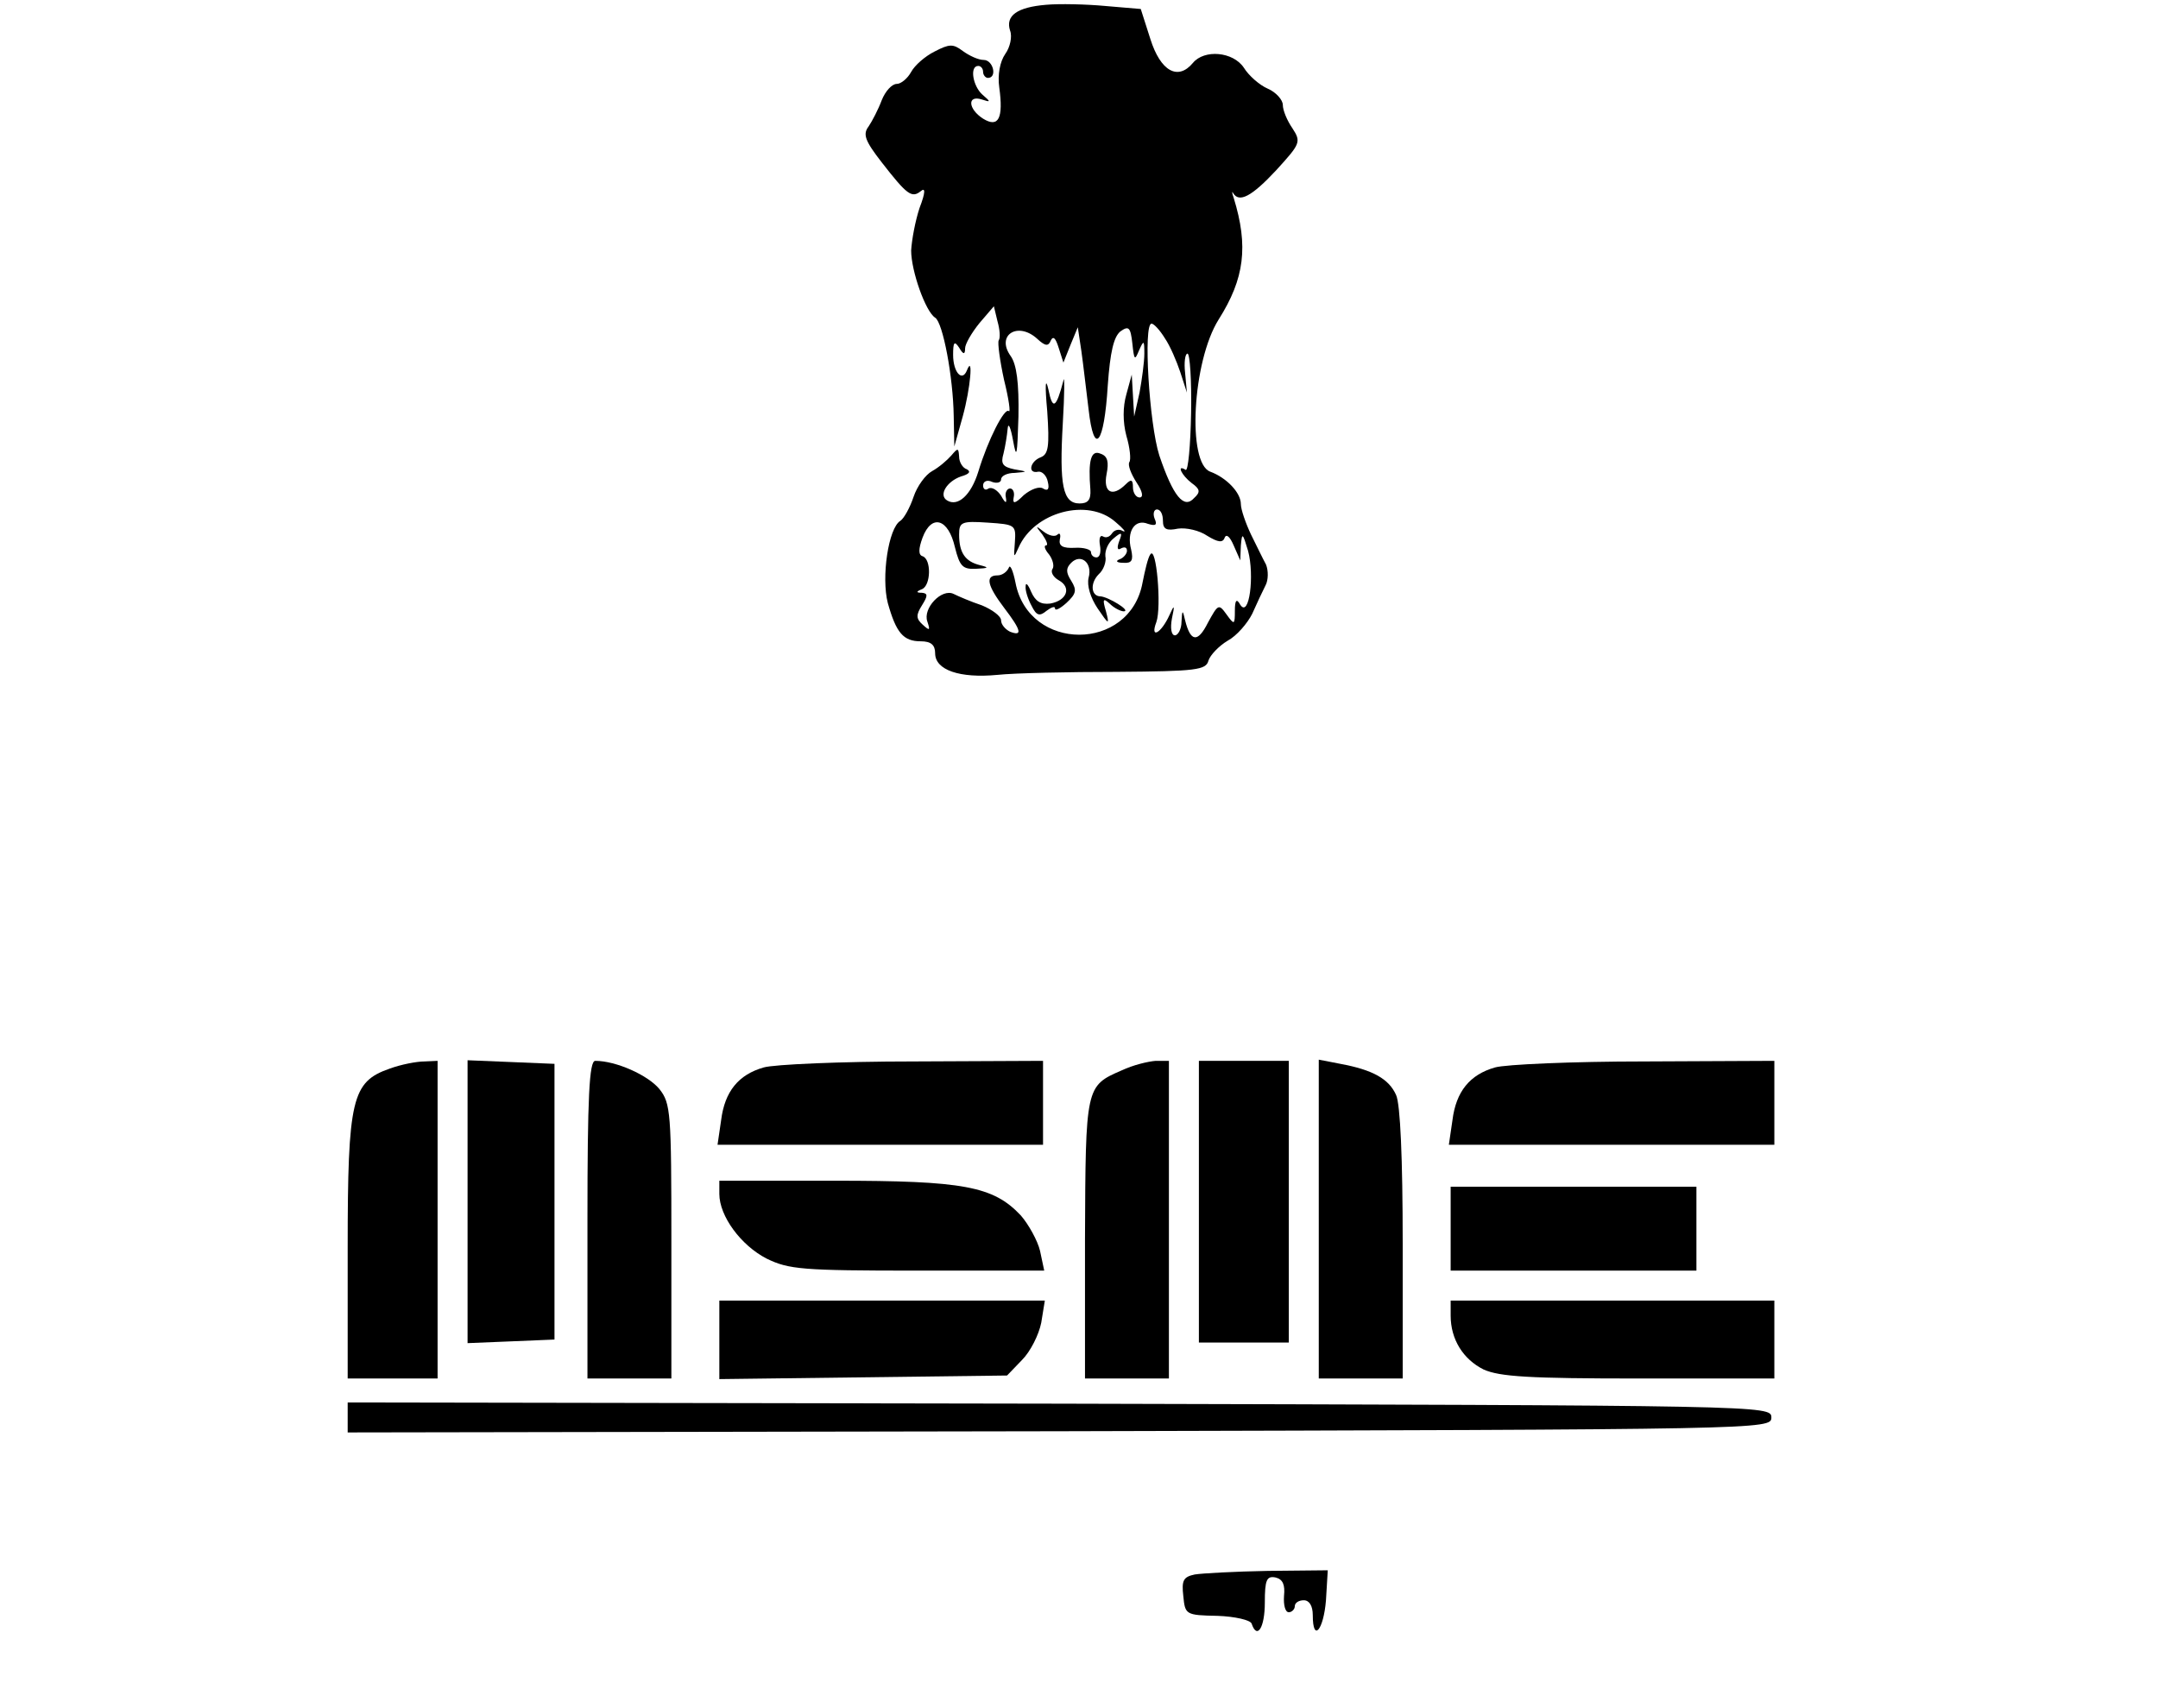 <?xml version="1.0" standalone="no"?>
<!DOCTYPE svg PUBLIC "-//W3C//DTD SVG 20010904//EN"
 "http://www.w3.org/TR/2001/REC-SVG-20010904/DTD/svg10.dtd">
<svg version="1.0" xmlns="http://www.w3.org/2000/svg"
 width="360pt" height="285pt" viewBox="0 0 360 285"
 preserveAspectRatio="xMidYMid meet">
<g transform="translate(0,285) scale(0.1,-0.1)"
fill="#000000" stroke="none">
<path d="M1745 2842 c-48 -4 -68 -18 -60 -43 4 -10 0 -28 -8 -39 -9 -13 -13
-35 -10 -56 7 -51 -1 -68 -27 -52 -25 16 -27 40 -2 32 15 -5 15 -4 1 8 -16 14
-22 48 -7 48 4 0 8 -4 8 -10 0 -5 4 -10 8 -10 16 0 9 30 -7 30 -9 0 -24 7 -35
15 -16 12 -22 12 -47 -1 -16 -8 -33 -23 -39 -34 -6 -11 -17 -20 -24 -20 -8 0
-19 -12 -25 -27 -6 -16 -16 -35 -22 -44 -10 -13 -6 -24 22 -60 42 -54 50 -60
65 -48 8 7 8 -2 -2 -28 -7 -21 -13 -53 -14 -71 0 -34 24 -102 40 -112 13 -8
30 -99 31 -164 l1 -51 14 50 c13 47 18 105 7 77 -8 -20 -23 -3 -23 26 0 21 2
24 10 12 7 -12 10 -12 10 -1 0 7 11 26 24 42 l24 28 6 -25 c4 -14 5 -28 2 -32
-2 -4 2 -34 9 -66 8 -32 11 -55 8 -52 -7 7 -35 -48 -51 -101 -12 -39 -34 -59
-52 -48 -15 9 0 32 23 40 14 4 17 8 10 12 -7 2 -13 12 -13 21 -1 15 -2 15 -13
2 -7 -8 -21 -20 -32 -26 -11 -6 -25 -25 -31 -43 -6 -18 -16 -36 -22 -40 -20
-12 -32 -94 -21 -137 14 -50 26 -64 55 -64 17 0 24 -6 24 -20 0 -28 41 -42
104 -36 28 3 118 5 199 5 133 1 149 3 153 19 3 9 17 24 32 33 15 8 33 29 41
45 7 16 17 37 22 47 5 9 5 25 1 35 -5 9 -16 32 -25 50 -9 19 -17 42 -17 51 0
19 -24 44 -51 54 -39 14 -30 184 14 254 43 68 50 122 25 203 -3 8 -3 12 -1 8
10 -17 31 -6 72 38 40 44 42 47 27 70 -9 13 -16 30 -16 39 0 8 -11 21 -25 27
-14 6 -32 22 -40 35 -18 27 -66 31 -85 8 -25 -30 -54 -14 -71 40 l-16 50 -59
5 c-32 3 -77 4 -99 2z m155 -577 c8 18 9 18 9 -5 0 -14 -4 -43 -8 -65 l-9 -40
-2 35 -2 35 -9 -33 c-6 -21 -6 -46 0 -69 6 -20 8 -40 5 -44 -3 -5 3 -20 12
-34 10 -15 12 -25 5 -25 -6 0 -11 8 -11 17 0 13 -3 14 -12 5 -22 -22 -38 -14
-32 17 4 20 2 30 -10 34 -16 7 -21 -11 -17 -60 1 -17 -4 -23 -18 -23 -28 0
-34 30 -28 134 3 50 3 82 1 71 -12 -46 -18 -50 -25 -15 -5 22 -6 8 -2 -36 4
-59 2 -72 -11 -77 -18 -7 -22 -28 -4 -24 6 1 14 -6 16 -17 3 -12 0 -16 -8 -11
-6 4 -20 -1 -32 -11 -15 -15 -19 -15 -17 -4 2 8 -1 15 -6 15 -5 0 -9 -7 -7
-15 2 -11 -1 -10 -8 3 -6 9 -15 15 -21 12 -5 -4 -9 -1 -9 5 0 7 7 10 15 6 8
-3 15 -1 15 4 0 6 10 11 23 11 22 2 22 2 -1 6 -19 4 -23 9 -18 26 3 12 6 31 7
42 1 11 5 2 9 -20 6 -33 7 -25 9 40 1 56 -3 87 -13 101 -25 35 12 58 44 29 14
-13 19 -13 23 -3 4 8 8 4 13 -12 l8 -25 12 30 12 29 6 -40 c3 -21 8 -65 12
-97 9 -80 26 -59 32 40 4 56 10 81 21 90 14 10 17 7 20 -20 3 -28 4 -29 11
-12z m43 21 c9 -13 20 -39 26 -57 l11 -34 -3 33 c-2 17 0 32 4 32 4 0 7 -45 6
-99 -1 -55 -5 -97 -9 -95 -16 10 -7 -9 10 -22 14 -10 15 -15 4 -25 -17 -19
-35 3 -58 71 -17 53 -27 220 -13 220 4 0 14 -11 22 -24z m-82 -307 c13 -11 19
-18 12 -15 -6 4 -14 2 -18 -4 -4 -6 -10 -8 -15 -5 -5 3 -7 -4 -5 -15 2 -11 0
-20 -6 -20 -5 0 -9 4 -9 9 0 4 -12 8 -27 7 -20 -1 -27 3 -25 14 2 8 0 12 -4 8
-4 -4 -14 -2 -23 5 -14 11 -14 10 -2 -5 7 -10 10 -18 6 -18 -4 0 -2 -7 5 -15
6 -8 9 -19 6 -24 -4 -5 1 -14 10 -19 22 -12 14 -34 -14 -39 -16 -2 -25 4 -32
20 -5 12 -9 16 -9 9 -1 -7 4 -22 10 -33 8 -16 13 -18 25 -8 8 6 14 8 14 4 0
-5 9 0 19 9 16 15 18 21 8 37 -9 14 -9 21 0 30 16 16 36 0 29 -25 -3 -13 3
-33 15 -51 19 -28 20 -28 14 -5 -6 20 -5 23 6 13 7 -7 18 -13 24 -13 12 1 -26
24 -39 25 -16 0 -18 22 -3 37 8 7 13 21 11 30 -1 10 5 23 14 30 13 11 15 10 9
-5 -4 -11 -3 -16 3 -12 6 3 10 2 10 -4 0 -5 -6 -12 -12 -14 -8 -3 -5 -6 6 -6
14 -1 17 4 13 22 -8 30 6 52 28 43 13 -4 16 -2 11 9 -3 8 -1 15 4 15 6 0 10
-8 10 -19 0 -14 6 -17 25 -13 14 2 36 -3 49 -12 18 -11 26 -12 29 -3 3 7 9 1
15 -13 l11 -25 1 25 c2 22 3 21 12 -9 11 -41 2 -113 -13 -90 -6 11 -9 8 -9
-10 0 -24 -1 -24 -14 -6 -13 18 -14 17 -31 -14 -17 -34 -29 -32 -38 4 -4 18
-5 18 -6 -2 0 -13 -6 -23 -11 -23 -6 0 -8 12 -5 28 5 23 4 24 -4 6 -14 -31
-33 -41 -22 -12 9 25 0 129 -10 113 -4 -5 -9 -27 -13 -47 -21 -116 -190 -116
-212 0 -4 20 -9 31 -11 25 -3 -7 -11 -13 -19 -13 -21 0 -17 -17 11 -54 29 -38
31 -48 10 -40 -8 4 -15 12 -15 19 0 7 -15 18 -32 25 -18 6 -39 15 -47 19 -20
10 -52 -24 -44 -46 5 -15 4 -16 -8 -5 -11 10 -11 16 -1 32 10 16 10 20 0 21
-10 0 -10 2 0 6 15 6 16 50 1 55 -7 2 -7 12 0 31 15 40 43 32 54 -16 8 -32 13
-37 35 -36 21 1 23 2 7 6 -25 6 -35 21 -35 51 0 21 4 23 48 20 46 -3 47 -4 45
-33 -2 -26 -2 -27 6 -9 26 60 116 84 162 43z"/>
<path d="M650 1067 c-63 -22 -70 -50 -70 -299 l0 -218 75 0 75 0 0 265 0 265
-22 -1 c-13 0 -39 -5 -58 -12z"/>
<path d="M780 845 l0 -236 73 3 72 3 0 230 0 230 -72 3 -73 3 0 -236z"/>
<path d="M980 815 l0 -265 70 0 70 0 0 229 c0 215 -1 230 -20 254 -19 23 -72
47 -107 47 -10 0 -13 -60 -13 -265z"/>
<path d="M1274 1069 c-42 -12 -65 -40 -71 -88 l-6 -41 272 0 271 0 0 70 0 70
-217 -1 c-120 0 -232 -5 -249 -10z"/>
<path d="M1871 1064 c-60 -26 -60 -27 -61 -281 l0 -233 70 0 70 0 0 265 0 265
-22 0 c-13 -1 -38 -7 -57 -16z"/>
<path d="M2000 845 l0 -235 75 0 75 0 0 235 0 235 -75 0 -75 0 0 -235z"/>
<path d="M2200 816 l0 -266 70 0 70 0 0 225 c0 143 -4 233 -11 248 -12 27 -39
42 -93 52 l-36 7 0 -266z"/>
<path d="M2494 1069 c-42 -12 -65 -40 -71 -88 l-6 -41 272 0 271 0 0 70 0 70
-217 -1 c-120 0 -232 -5 -249 -10z"/>
<path d="M1200 858 c0 -37 36 -86 79 -108 37 -18 59 -20 251 -20 l212 0 -7 33
c-4 17 -19 44 -32 59 -46 49 -96 58 -310 58 l-193 0 0 -22z"/>
<path d="M2420 800 l0 -70 205 0 205 0 0 70 0 70 -205 0 -205 0 0 -70z"/>
<path d="M1200 614 l0 -65 240 3 240 3 25 26 c14 14 28 42 32 62 l6 37 -272 0
-271 0 0 -66z"/>
<path d="M2420 655 c0 -40 21 -73 55 -90 27 -12 76 -15 259 -15 l226 0 0 65 0
65 -270 0 -270 0 0 -25z"/>
<path d="M580 485 l0 -25 1188 2 c1179 3 1187 3 1187 23 0 20 -8 20 -1187 23
l-1188 2 0 -25z"/>
<path d="M1993 223 c-19 -4 -22 -10 -19 -36 3 -31 4 -32 57 -33 29 -1 55 -7
57 -13 9 -27 22 -7 22 35 0 38 3 45 18 42 12 -3 16 -12 14 -31 -1 -15 2 -27 8
-27 5 0 10 5 10 10 0 6 7 10 15 10 9 0 15 -9 15 -25 0 -46 18 -25 22 25 l3 50
-100 -1 c-55 -1 -110 -4 -122 -6z"/>
</g>
</svg>

